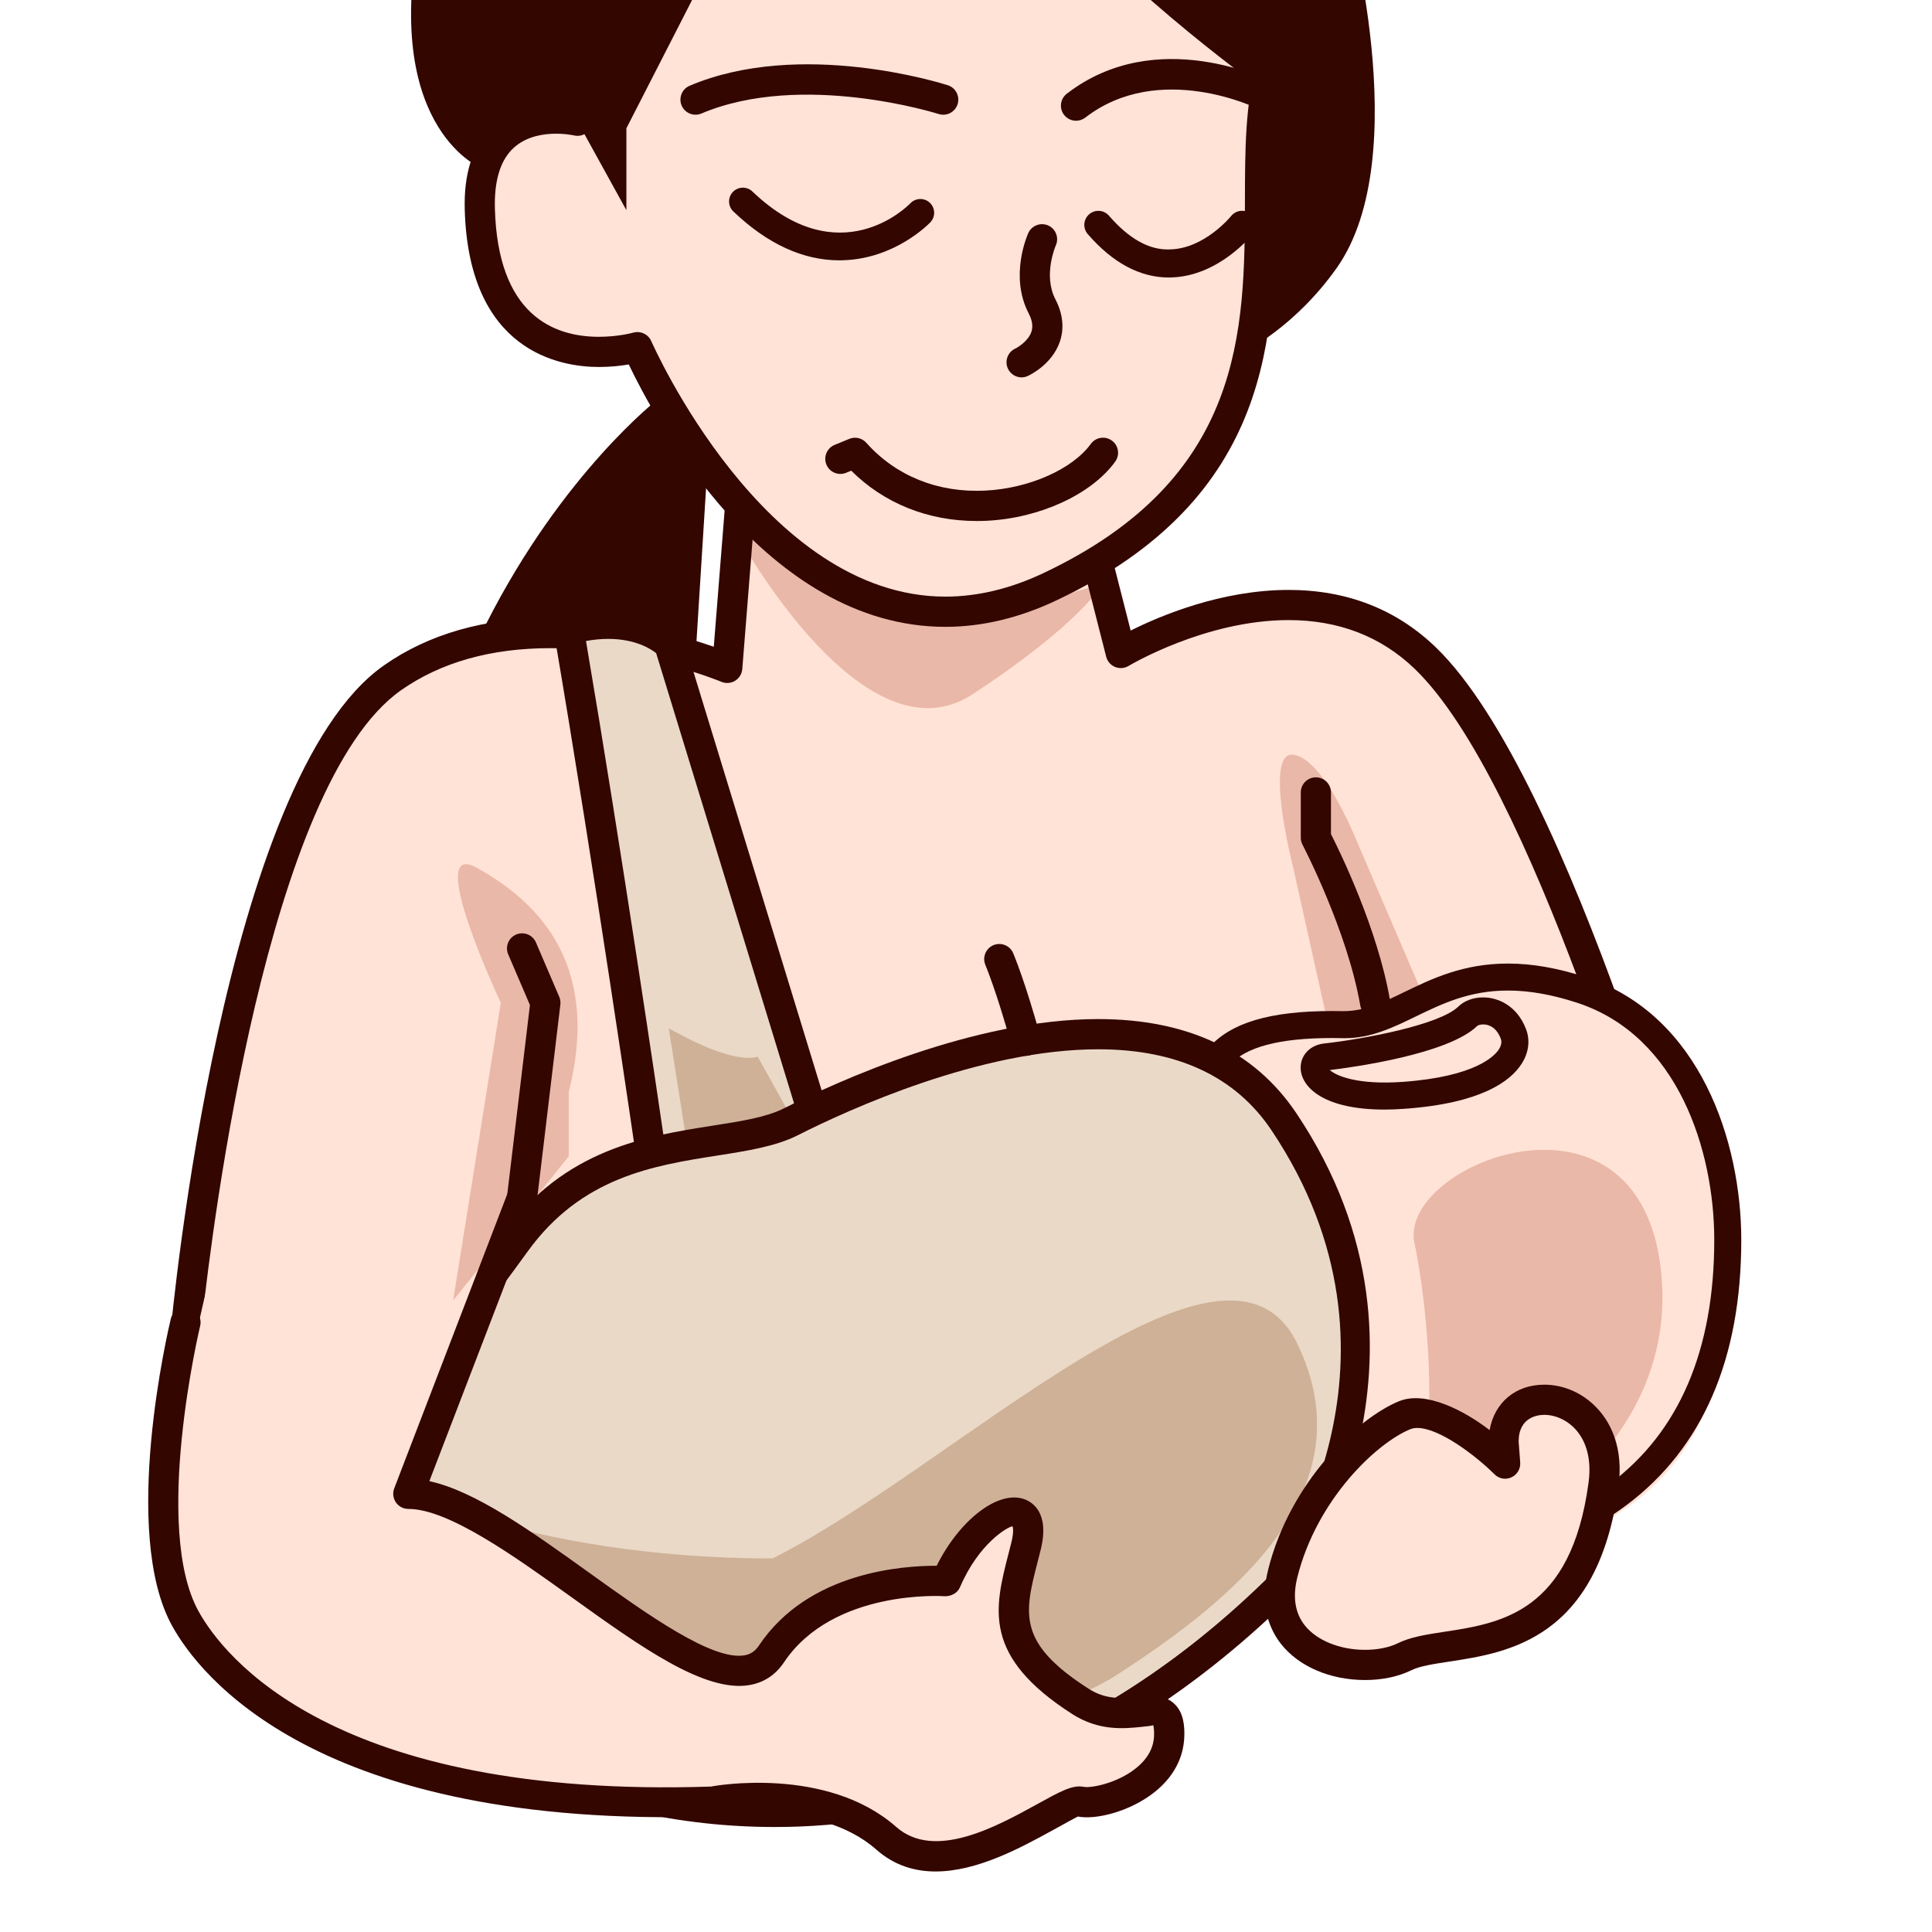 <?xml version="1.0" encoding="utf-8"?>
<!-- Generator: Adobe Illustrator 15.0.2, SVG Export Plug-In . SVG Version: 6.00 Build 0)  -->
<!DOCTYPE svg PUBLIC "-//W3C//DTD SVG 1.1//EN" "http://www.w3.org/Graphics/SVG/1.1/DTD/svg11.dtd">
<svg version="1.1" id="レイヤー_1" xmlns="http://www.w3.org/2000/svg" xmlns:xlink="http://www.w3.org/1999/xlink" x="0px"
	 y="0px" width="64px" height="64px" viewBox="0 0 64 64" style="enable-background:new 0 0 64 64;" xml:space="preserve">
<g>
	<path style="fill:#330600;" d="M21.822,13.202c0,0-3.177,2.446-5.715,7.459
		c-0.094,0.186-0.188,0.375-0.28,0.568C13.25,26.625,23.04,21.753,23.04,21.753
		l0.398-6.352L21.822,13.202z"/>
	<path style="fill:#FFE3D6;" d="M24.732,14.056l10.246-0.854l2.149,8.43
		c0,0,6.082-3.687,10.083,0.166c4.463,4.298,8.926,20.995,8.926,20.995
		L6.145,44.205c0,0,1.669-18.1,6.85-21.747C17.457,19.318,24.09,22.125,24.09,22.125
		L24.732,14.056z"/>
	<path style="fill:#EAB8A8;" d="M36.539,19.324c0,0-0.699,1.301-4.324,3.676
		s-7.775-5.262-7.775-5.262v-1.033C24.439,16.705,26.613,22.523,36.539,19.324z"/>
	<path style="fill:#EAB8A8;" d="M43.905,33.533L42.841,28.75c0,0-0.999-3.875,0-3.75s2.055,2.75,2.055,2.75
		l2.31,5.372C47.205,33.122,45.971,34.066,43.905,33.533z"/>
	<path style="fill:#330600;" d="M6.145,44.705c-0.138,0-0.27-0.057-0.365-0.158
		c-0.098-0.104-0.146-0.245-0.133-0.388c0.069-0.748,1.751-18.373,7.06-22.109
		c1.489-1.048,3.347-1.579,5.522-1.579c2.323,0,4.405,0.604,5.416,0.953
		l0.59-7.408c0.02-0.244,0.213-0.438,0.457-0.458l10.246-0.854
		c0.261-0.029,0.467,0.138,0.526,0.375l1.991,7.809
		c0.964-0.483,2.998-1.346,5.232-1.346c1.926,0,3.564,0.638,4.871,1.896
		c4.512,4.345,8.879,20.539,9.062,21.226c0.039,0.147,0.009,0.306-0.083,0.428
		c-0.091,0.123-0.233,0.196-0.387,0.201L6.159,44.705
		C6.154,44.705,6.149,44.705,6.145,44.705z M18.229,21.471
		c-1.965,0-3.629,0.47-4.947,1.396C8.847,25.989,7.034,40.626,6.701,43.689
		l48.784-1.379c-0.852-3.035-4.784-16.459-8.62-20.153
		c-1.114-1.073-2.52-1.616-4.178-1.616c-2.763,0-5.274,1.503-5.3,1.518
		c-0.136,0.083-0.302,0.095-0.448,0.035s-0.256-0.186-0.295-0.339l-2.045-8.02
		l-9.401,0.783l-0.609,7.646c-0.013,0.16-0.102,0.304-0.239,0.388
		c-0.138,0.083-0.307,0.096-0.455,0.033
		C23.869,22.574,21.217,21.471,18.229,21.471z"/>
	<g>
		<path style="fill:#EAD9C7;" d="M18.84,20.852c1.375,8.053,2.734,17.451,2.734,17.451L28.037,40.5
			l-5.863-19.144C22.174,21.356,21.116,20.228,18.84,20.852z"/>
		<path style="fill:#330600;" d="M28.037,41c-0.054,0-0.108-0.009-0.161-0.026l-6.463-2.197
			c-0.178-0.061-0.307-0.216-0.333-0.402c-0.014-0.094-1.375-9.484-2.732-17.438
			c-0.043-0.253,0.112-0.498,0.36-0.566c0.499-0.137,0.984-0.206,1.442-0.206
			c1.574,0,2.357,0.816,2.389,0.851c0.052,0.056,0.091,0.123,0.113,0.195
			l5.863,19.144c0.055,0.18,0.005,0.375-0.13,0.506
			C28.291,40.951,28.165,41,28.037,41z M22.025,37.928l5.248,1.784l-5.537-18.076
			c-0.179-0.142-0.694-0.472-1.587-0.472c-0.236,0-0.482,0.023-0.737,0.07
			C20.608,28.285,21.785,36.285,22.025,37.928z"/>
	</g>
	<path style="fill:#FFE3D6;" d="M57.062,40.306c-0.889-6.362-3.424-7.074-6.214-8.137
		c-1.797-0.685-4.146,1.822-6.36,1.774c-3.698-0.078-4.883,1.037-4.587,3.254
		c0.296,2.221,3.106,11.688,1.924,13.02C40.641,51.549,59.206,55.681,57.062,40.306z"
		/>
	<path style="fill:#EAB8A8;" d="M46.858,41.186c0.228,1.027,0.976,5.706,0,8.838
		c-0.976,3.133,8.646-0.304,8.198-7.535C54.608,35.257,46.266,38.516,46.858,41.186z
		"/>
	<path style="fill:#CEB197;" d="M22.153,34.06l0.885,5.611l4.302-0.643l-2.242-4.027
		C25.098,35.001,24.396,35.345,22.153,34.06z"/>
	<path style="fill:#330600;" d="M46.56,52.036h-0.001c-2.238,0-4.788-0.523-5.182-1.398
		c-0.11-0.246-0.068-0.515,0.112-0.718c0.697-0.785-0.67-6.594-1.326-9.385
		c-0.347-1.472-0.62-2.635-0.706-3.278c-0.146-1.098,0.045-1.931,0.586-2.549
		c0.727-0.83,2.025-1.216,4.089-1.216l0.365,0.004c0,0,0.001,0,0.002,0
		c0.716,0,1.317-0.292,2.013-0.629c0.916-0.444,1.955-0.948,3.439-0.948
		c0.81,0,1.654,0.148,2.585,0.454c3.798,1.25,5.146,5.468,5.146,8.702
		c0,3.944-1.283,6.902-3.813,8.793C51.996,51.266,49.4,52.036,46.56,52.036z
		 M42.282,50.34c0.416,0.282,1.954,0.801,4.276,0.801h0.001
		c1.534,0,4.454-0.258,6.772-1.99C55.625,47.438,56.787,44.721,56.787,41.074
		c0-2.935-1.187-6.752-4.53-7.852c-0.839-0.275-1.593-0.409-2.306-0.409
		c-1.278,0-2.179,0.437-3.049,0.858c-0.763,0.37-1.482,0.72-2.355,0.72
		l-0.415-0.005c-1.762,0-2.879,0.298-3.415,0.911
		c-0.361,0.412-0.483,1.014-0.373,1.84c0.08,0.601,0.363,1.802,0.69,3.192
		C42.183,45.209,43.007,49.072,42.282,50.34z"/>
	<g>
		<path style="fill:#EAD9C7;" d="M42.533,37.163c-3.996-5.972-14.252-1.055-16.338,0
			c-2.086,1.051-6.344,0.144-9.125,4.005s-7.214,8.812-4.434,13.376
			c2.781,4.566,17.209,10.537,29.896-2.107
			C42.533,52.437,47.848,45.097,42.533,37.163z"/>
		<path style="fill:#330600;" d="M25.667,60.522c-0,0,0,0-0,0
			c-6.479,0-11.769-2.946-13.458-5.719c-2.654-4.357,0.763-8.951,3.509-12.643
			c0.327-0.44,0.646-0.869,0.946-1.285c2.027-2.815,4.757-3.243,6.95-3.587
			c0.949-0.148,1.769-0.277,2.355-0.572c1.759-0.89,6.295-2.958,10.409-2.958
			c2.972,0,5.182,1.052,6.57,3.126c5.444,8.129,0.044,15.769-0.011,15.845
			C36.475,59.181,29.983,60.522,25.667,60.522z M36.379,34.759
			c-3.899,0-8.263,1.993-9.958,2.851c-0.728,0.366-1.662,0.513-2.651,0.668
			c-2.114,0.331-4.51,0.707-6.293,3.183c-0.303,0.421-0.625,0.854-0.955,1.298
			c-2.7,3.63-5.761,7.744-3.457,11.526c1.325,2.175,6.111,5.238,12.603,5.238
			c4.127,0,10.343-1.291,16.514-7.44c0.155-0.228,4.988-7.101-0.062-14.641
			C40.927,35.661,38.996,34.759,36.379,34.759z"/>
	</g>
	<path style="fill:#CEB197;" d="M12.443,48.989c0,0,4.852,2.643,13.15,2.636
		c6-3,15.002-12,17.376-7.125S40.844,53,36.969,55.5S12.667,62.979,12.443,48.989z"/>
	<path style="fill:#FFE3D6;" d="M7.375,40.654c0,0-2.884,9.998-1.23,12.973
		c1.652,2.977,8.824,6.296,17.429,6.056c0,0,3.637-0.684,5.786,1.213
		c2.148,1.895,5.785-1.346,6.446-1.213s2.877-0.527,2.926-2.182
		c0.049-1.652-1.017,0.374-2.938-1.139c-2.669-2.102-2.303-3.158-1.807-5.143
		c0.496-1.982-1.653-1.156-2.645,1.158c0,0-3.968-0.309-5.786,2.408
		c-1.818,2.715-8.626-5.303-12.03-5.303l3.769-9.812"/>
	<path style="fill:#EAB8A8;" d="M15.011,43.08l1.579-9.861c0,0-2.579-5.469-0.789-4.469
		c1.789,1,4.164,2.977,3.039,7.426v2.127L15.011,43.08z"/>
	<path style="fill:#330600;" d="M45.552,33.719c-0.238,0-0.45-0.172-0.492-0.415
		c-0.425-2.468-1.897-5.293-1.912-5.321C43.109,27.911,43.09,27.831,43.09,27.75v-1.5
		c0-0.276,0.224-0.5,0.5-0.5s0.5,0.224,0.5,0.5v1.379c0.289,0.568,1.547,3.136,1.956,5.505
		c0.047,0.272-0.136,0.531-0.408,0.578C45.609,33.717,45.58,33.719,45.552,33.719z"/>
	<path style="fill:#330600;" d="M17.295,40.171c-0.02,0-0.04-0.001-0.06-0.004
		c-0.274-0.032-0.47-0.281-0.437-0.556l0.757-6.318l-0.72-1.678
		c-0.109-0.254,0.009-0.548,0.262-0.657c0.255-0.109,0.548,0.008,0.657,0.262
		l0.772,1.801c0.035,0.081,0.047,0.17,0.037,0.257l-0.772,6.452
		C17.761,39.984,17.545,40.171,17.295,40.171z"/>
	<path style="fill:#FFE3D6;" d="M53.118,49.182c0.428-3.178-3.311-3.677-3.311-1.427
		l0.053,0.729c0,0-2.102-2.104-3.327-1.604s-3.358,2.5-4.042,5.25s2.518,3.5,4.042,2.75
		S52.304,55.233,53.118,49.182z"/>
	<path style="fill:#330600;" d="M30.993,61.995c-0.692,0-1.368-0.198-1.964-0.725
		c-1.938-1.71-5.331-1.102-5.364-1.097c-13.207,0.422-17.078-4.718-17.958-6.305
		c-1.729-3.108-0.118-9.893-0.049-10.18c0.065-0.27,0.335-0.427,0.603-0.369
		c0.269,0.065,0.434,0.335,0.369,0.604c-0.016,0.066-1.588,6.691-0.049,9.46
		c0.811,1.461,4.439,6.214,16.976,5.799c0.081-0.022,3.826-0.697,6.132,1.338
		c1.268,1.118,3.321-0.012,4.677-0.759c0.753-0.415,1.163-0.646,1.537-0.569
		c0.224,0.045,1.085-0.107,1.718-0.61c0.393-0.312,0.598-0.681,0.609-1.096
		c0.008-0.262-0.03-0.336-0.031-0.339c-0.016,0.021-0.24,0.043-0.404,0.06
		c-0.554,0.056-1.389,0.141-2.271-0.424c-2.991-1.915-2.584-3.497-2.112-5.33
		l0.09-0.354c0.102-0.403,0.04-0.537,0.039-0.538
		c-0.147,0.009-1.113,0.555-1.739,2.015c-0.084,0.196-0.281,0.3-0.498,0.302
		c-0.038-0.006-3.702-0.25-5.333,2.188c-0.277,0.413-0.656,0.666-1.128,0.751
		c-1.485,0.269-3.621-1.265-5.881-2.887c-1.924-1.381-4.105-2.945-5.436-2.945
		c-0.165,0-0.319-0.081-0.412-0.217s-0.114-0.309-0.055-0.463l3.769-9.812
		c0.099-0.257,0.388-0.387,0.646-0.287c0.258,0.099,0.387,0.389,0.288,0.646
		l-3.539,9.213c1.533,0.334,3.381,1.66,5.322,3.053
		c1.9,1.363,4.052,2.903,5.12,2.716c0.204-0.037,0.351-0.137,0.476-0.324
		c1.649-2.464,4.818-2.644,5.888-2.642c0.749-1.507,2.02-2.502,2.885-2.212
		c0.272,0.092,0.87,0.439,0.559,1.687l-0.092,0.361
		c-0.45,1.75-0.698,2.715,1.683,4.239c0.589,0.377,1.143,0.318,1.632,0.271
		c0.427-0.044,0.869-0.087,1.203,0.224c0.318,0.296,0.343,0.758,0.333,1.079
		c-0.021,0.714-0.362,1.354-0.987,1.85c-0.817,0.649-1.953,0.924-2.537,0.808
		c-0.061,0.025-0.502,0.27-0.857,0.465
		C33.845,61.191,32.386,61.995,30.993,61.995z"/>
	<path style="fill:#330600;" d="M45.221,55.653L45.221,55.653
		c-1.159,0-2.202-0.449-2.791-1.202c-0.356-0.456-0.72-1.25-0.424-2.442
		c0.729-2.934,2.977-5.036,4.339-5.592c0.886-0.361,2.171,0.318,3,0.957
		c0.161-0.914,0.86-1.505,1.811-1.505c0.681,0,1.34,0.308,1.81,0.845
		c0.392,0.447,0.821,1.251,0.648,2.534c-0.679,5.043-3.646,5.496-5.61,5.795
		c-0.521,0.08-0.971,0.148-1.249,0.285
		C46.321,55.541,45.791,55.653,45.221,55.653z M46.949,47.303
		c-0.087,0-0.161,0.014-0.228,0.04c-1.133,0.463-3.107,2.342-3.745,4.908
		c-0.16,0.643-0.079,1.176,0.241,1.585c0.395,0.504,1.162,0.817,2.003,0.817l0,0
		c0.412,0,0.8-0.078,1.092-0.222c0.417-0.205,0.938-0.285,1.54-0.377
		c1.867-0.285,4.191-0.64,4.771-4.939c0.122-0.912-0.156-1.451-0.411-1.743
		c-0.275-0.315-0.671-0.503-1.057-0.503c-0.199,0-0.848,0.063-0.848,0.886
		l0.052,0.693c0.015,0.208-0.102,0.404-0.291,0.49
		c-0.188,0.091-0.414,0.047-0.562-0.101C48.913,48.244,47.693,47.303,46.949,47.303
		z"/>
	<path style="fill:#FFE3D6;" d="M42.138,2.174c-1.416,4.556,2.588,13.548-7.363,17.266
		C24.825,23.157,21.116,11.5,21.116,11.5s-4.226,1.39-5.222-4.583
		C15.278,3.222,19.131,4,19.131,4l-0.291-7.5L41.92-3L42.138,2.174z"/>
	<path style="fill:#330600;" d="M31.318,20.765c-5.973,0-9.663-6.959-10.489-8.692
		c-0.25,0.043-0.594,0.084-0.987,0.084c-1.295,0-4.322-0.509-4.447-5.228
		c-0.031-1.165,0.253-2.063,0.843-2.669c0.733-0.753,1.735-0.853,2.371-0.825
		L18.34-3.48c-0.005-0.138,0.046-0.272,0.143-0.37
		C18.58-3.949,18.716-4.002,18.851-4l23.08,0.5
		c0.264,0.006,0.478,0.215,0.489,0.479l0.218,5.174
		c0.002,0.057-0.006,0.115-0.022,0.169c-0.37,1.189-0.373,2.708-0.376,4.315
		c-0.009,4.383-0.021,9.838-7.251,13.254
		C33.762,20.472,32.526,20.765,31.318,20.765z M21.115,11
		c0.195,0,0.379,0.115,0.46,0.301c0.037,0.085,3.725,8.463,9.743,8.463
		c1.06,0,2.151-0.261,3.243-0.777c6.66-3.146,6.67-8.037,6.679-12.353
		c0.003-1.649,0.007-3.208,0.396-4.525l-0.194-4.621L19.36-2.989l0.271,6.969
		c0.006,0.155-0.061,0.304-0.181,0.404c-0.119,0.099-0.277,0.139-0.431,0.103
		c-0.006-0.001-1.312-0.301-2.065,0.471c-0.395,0.405-0.583,1.06-0.56,1.945
		c0.093,3.516,1.926,4.254,3.447,4.254c0.646,0,1.131-0.136,1.136-0.138
		C21.023,11.006,21.07,11,21.115,11z"/>
	<path style="fill:#330600;" d="M45.857,36.756c-1.982,0-2.731-0.722-2.77-1.34
		c-0.026-0.433,0.29-0.788,0.753-0.846c1.406-0.157,3.859-0.629,4.473-1.229
		c0.195-0.191,0.494-0.301,0.819-0.301c0.492,0,1.124,0.275,1.419,1.05
		c0.143,0.371,0.091,0.78-0.145,1.149c-0.37,0.58-1.342,1.31-3.872,1.49
		C46.293,36.748,46.067,36.756,45.857,36.756z M44.053,35.447
		c0.199,0.183,0.896,0.5,2.418,0.391c2.425-0.174,3.048-0.869,3.182-1.078
		c0.056-0.089,0.112-0.221,0.063-0.35c-0.157-0.413-0.433-0.475-0.583-0.475
		c-0.116,0-0.184,0.037-0.195,0.048C47.968,34.93,44.771,35.36,44.053,35.447z"/>
	<path style="fill:#330600;" d="M33.98,34.975c-0.22,0-0.422-0.146-0.482-0.368
		c-0.468-1.714-0.852-2.633-0.856-2.642c-0.107-0.254,0.012-0.548,0.266-0.655
		c0.253-0.106,0.548,0.01,0.655,0.266c0.017,0.039,0.413,0.98,0.9,2.768
		c0.072,0.267-0.084,0.542-0.351,0.614C34.068,34.969,34.023,34.975,33.98,34.975z"
		/>
	<path style="fill:#330600;" d="M32.354,17.259c-1.613,0-3.066-0.583-4.156-1.667l-0.17,0.07
		c-0.255,0.104-0.548-0.017-0.652-0.272c-0.105-0.255,0.017-0.547,0.272-0.652
		l0.487-0.2c0.195-0.081,0.422-0.029,0.563,0.13
		c0.978,1.099,2.375,1.662,3.942,1.584c1.449-0.072,2.886-0.708,3.494-1.546
		c0.163-0.225,0.476-0.273,0.698-0.111c0.224,0.162,0.272,0.475,0.11,0.698
		c-0.786,1.084-2.495,1.871-4.253,1.958C32.577,17.257,32.465,17.259,32.354,17.259
		z"/>
	<path style="fill:#330600;" d="M38.723,9.193c-0.959,0-1.864-0.484-2.69-1.439
		c-0.168-0.194-0.147-0.488,0.047-0.656c0.193-0.167,0.488-0.148,0.656,0.047
		c0.654,0.756,1.335,1.153,2.03,1.116c1.133-0.025,2.006-1.09,2.014-1.101
		c0.16-0.203,0.454-0.235,0.653-0.076c0.202,0.159,0.236,0.452,0.077,0.653
		c-0.046,0.058-1.14,1.418-2.724,1.454C38.766,9.192,38.744,9.193,38.723,9.193z"/>
	<path style="fill:#330600;" d="M27.808,8.624c-1.208,0-2.391-0.544-3.515-1.62
		c-0.183-0.174-0.189-0.463-0.015-0.646c0.175-0.182,0.464-0.188,0.646-0.015
		c2.887,2.76,5.141,0.488,5.235,0.389c0.176-0.181,0.464-0.187,0.645-0.013
		c0.182,0.174,0.189,0.461,0.016,0.644c-0.047,0.05-1.176,1.217-2.915,1.259
		C27.873,8.624,27.84,8.624,27.808,8.624z"/>
	<path style="fill:#330600;" d="M23.04,3.8c-0.195,0-0.38-0.114-0.46-0.305
		c-0.107-0.254,0.011-0.548,0.266-0.655c3.672-1.555,8.354-0.079,8.552-0.016
		c0.263,0.084,0.407,0.366,0.323,0.629c-0.084,0.263-0.366,0.408-0.629,0.323
		c-0.045-0.015-4.53-1.423-7.856-0.016C23.171,3.787,23.105,3.8,23.04,3.8z"
		/>
	<path style="fill:#330600;" d="M35.645,4c-0.149,0-0.297-0.067-0.396-0.194
		c-0.169-0.218-0.129-0.532,0.09-0.701c2.967-2.292,6.653-0.462,6.808-0.384
		c0.246,0.125,0.344,0.425,0.219,0.671c-0.125,0.247-0.426,0.342-0.671,0.221
		c-0.033-0.017-3.282-1.619-5.744,0.283C35.859,3.966,35.752,4,35.645,4z"/>
	<path style="fill:#330600;" d="M33.842,12.501c-0.188,0-0.369-0.107-0.454-0.29
		c-0.115-0.25-0.007-0.548,0.244-0.664c0.113-0.055,0.437-0.264,0.534-0.555
		c0.06-0.18,0.03-0.38-0.091-0.613c-0.644-1.242-0.037-2.603-0.011-2.66
		c0.115-0.251,0.413-0.362,0.663-0.248s0.361,0.41,0.247,0.661
		c-0.011,0.026-0.425,0.989-0.011,1.786c0.312,0.602,0.252,1.094,0.146,1.401
		c-0.255,0.744-0.977,1.097-1.059,1.134
		C33.983,12.486,33.912,12.501,33.842,12.501z"/>
	<path style="fill:#330600;" d="M44.604-2.976c0,0,2.31,8.125-0.324,11.853
		c-1.388,1.964-3.057,2.774-3.057,2.774l0.404-8.835c0,0-5.179-3.742-7.223-6.742
		S44.604-2.976,44.604-2.976z"/>
	<path style="fill:#330600;" d="M23.438-1L20.75,4.25v2.713L18.84,3.5c0,0-3.019-0.244-2.947,2.04
		C15.893,5.54,12.5,4.125,14-2.75S23.438-1,23.438-1z"/>
</g>
</svg>
